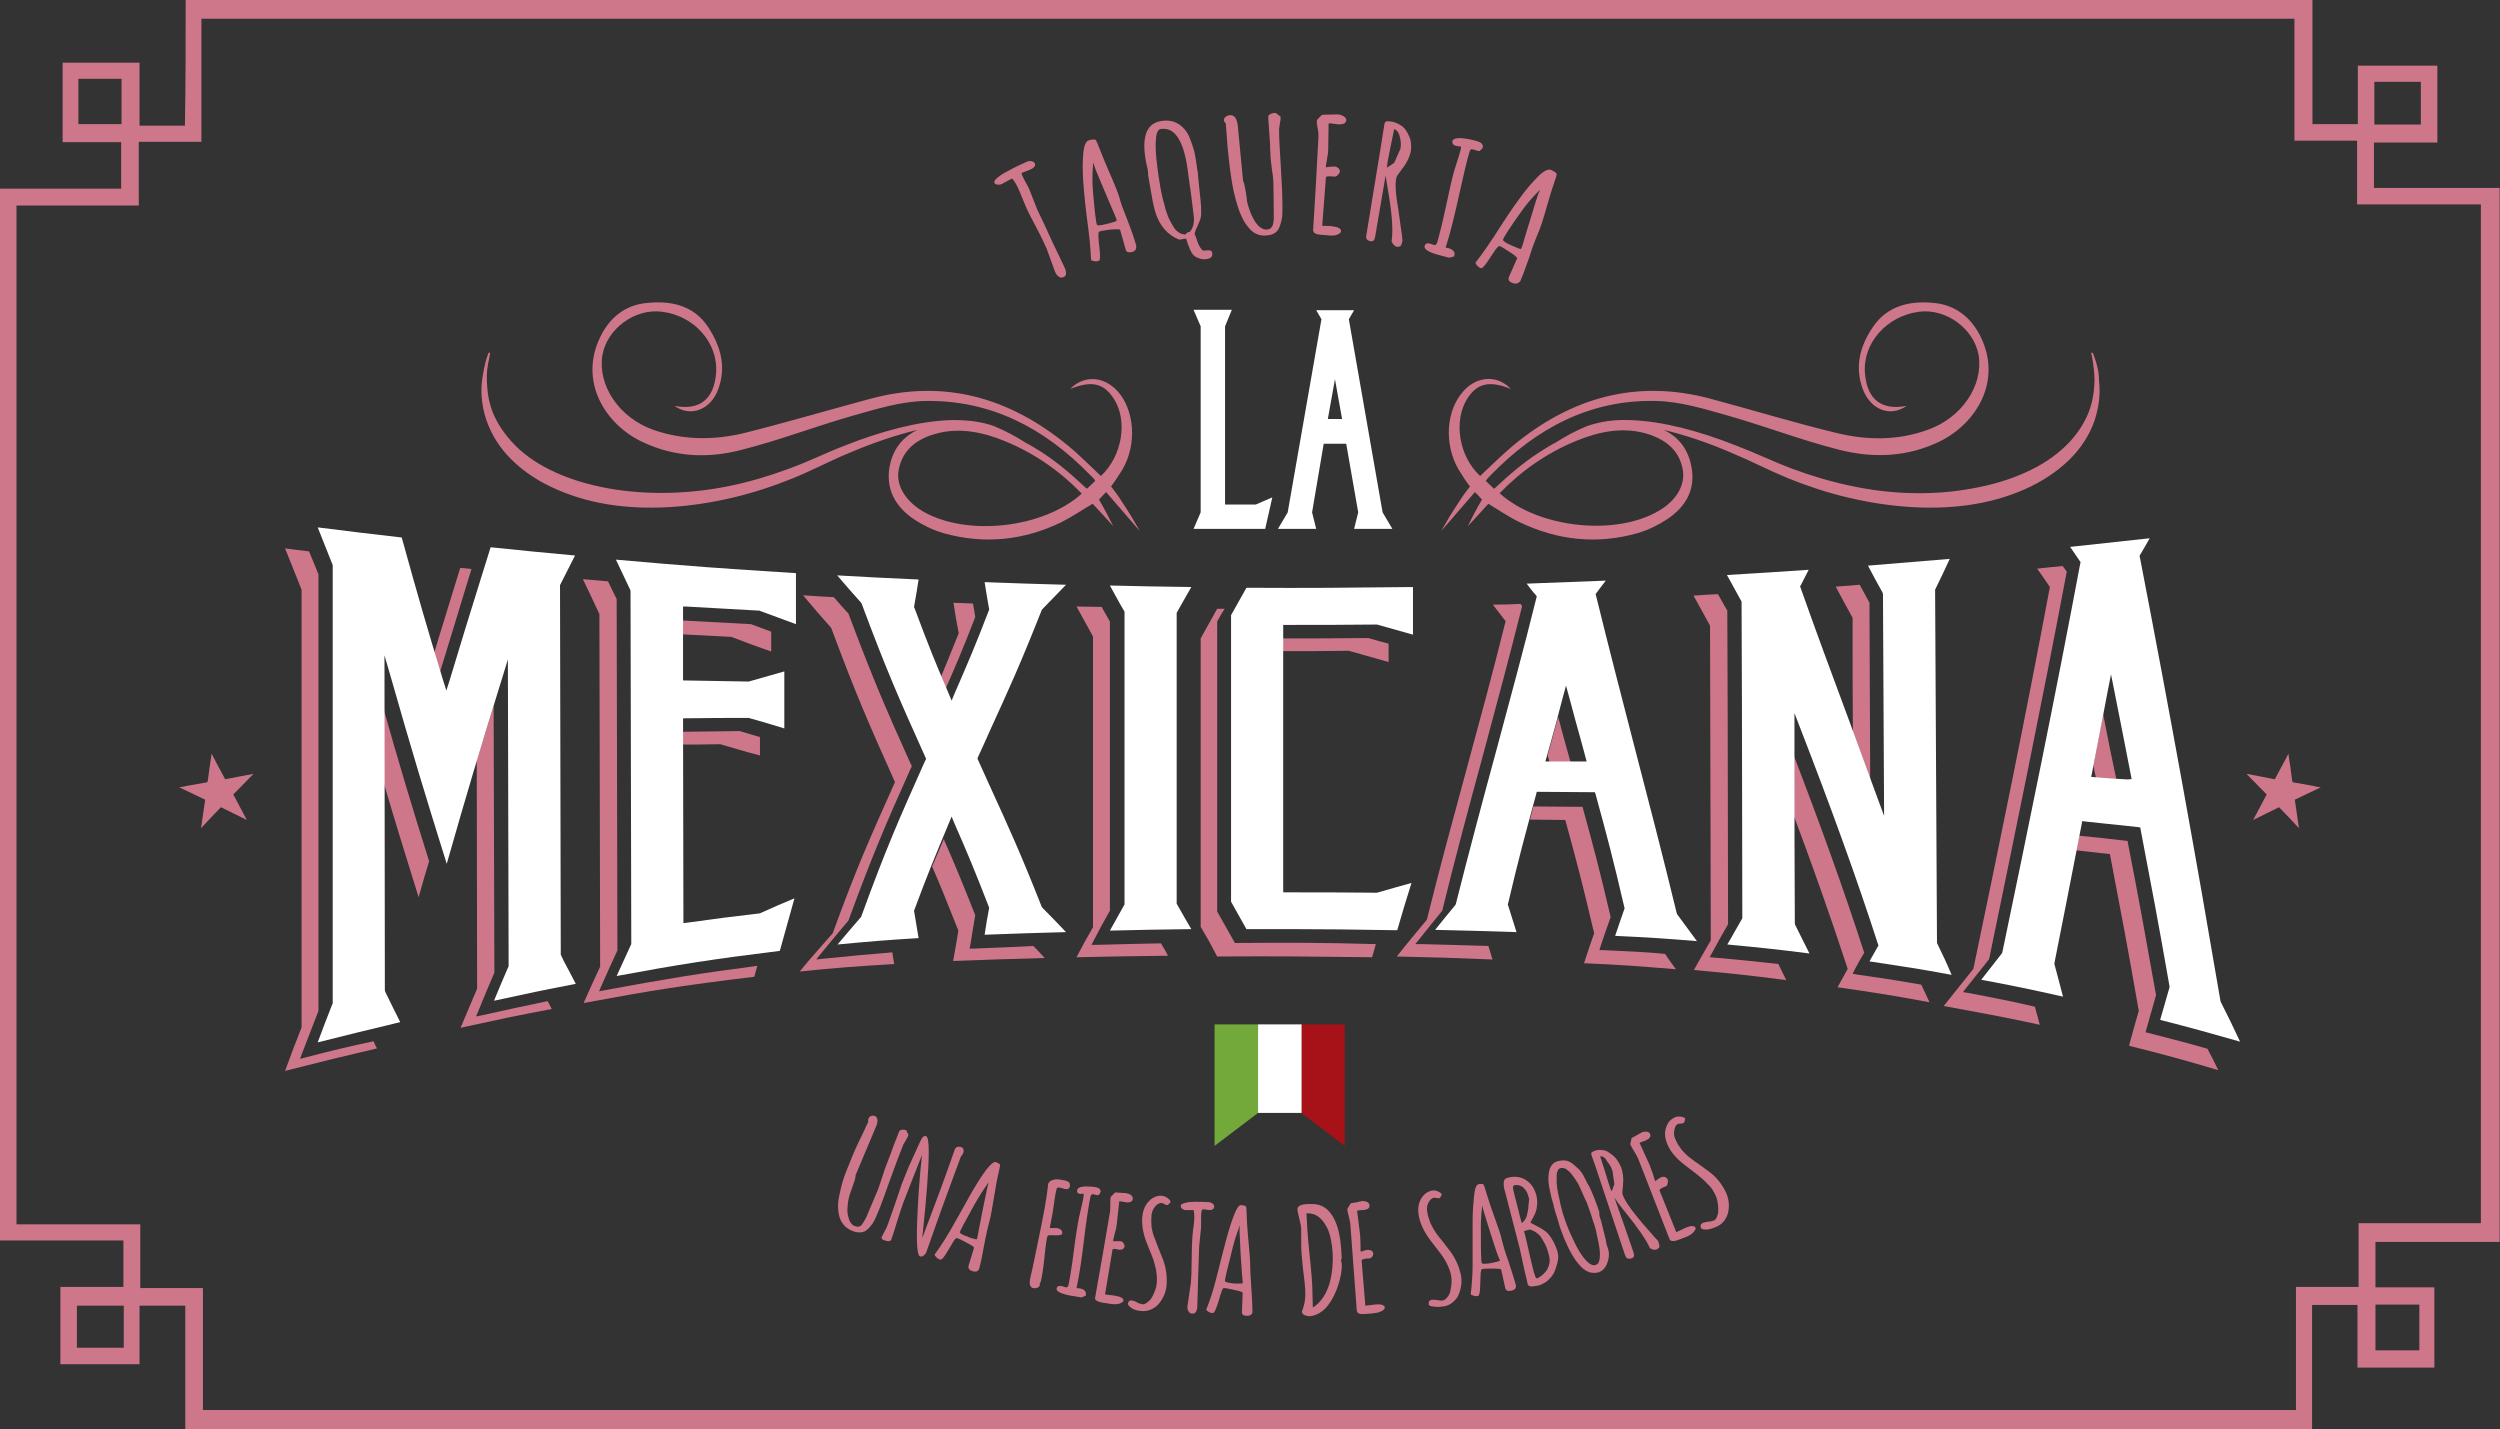<?xml version="1.0" encoding="utf-8"?>
<!-- Generator: Adobe Illustrator 19.1.0, SVG Export Plug-In . SVG Version: 6.00 Build 0)  -->
<svg version="1.1" id="Layer_1" xmlns="http://www.w3.org/2000/svg" xmlns:xlink="http://www.w3.org/1999/xlink" x="0px" y="0px"
	 viewBox="0 0 666.5 381" style="enable-background:new 0 0 666.5 381;" xml:space="preserve">
<rect x="0" y="0" width="666.5" height="381" fill="#333333" stroke="none"/>
<style type="text/css">
	.st0{fill:#E8778C;}
	.st1{fill:#821010;}
	.st2{fill:#FFFFFF;}
	.st3{fill:#00135C;}
	.st4{fill:#009CDE;}
	.st5{fill:#52AA2B;}
	.st6{fill:#C40811;}
	.st7{fill-rule:evenodd;clip-rule:evenodd;fill:#009CDE;}
	.st8{fill:#00652E;}
	.st9{fill:#98BF11;}
	.st10{fill-rule:evenodd;clip-rule:evenodd;fill:#44AC6C;}
	.st11{fill-rule:evenodd;clip-rule:evenodd;fill:#E8778C;}
	.st12{fill:#E76112;}
	.st13{fill:#F6B63E;}
	.st14{fill-rule:evenodd;clip-rule:evenodd;fill:#F6B63E;}
	.st15{fill:#3F280D;}
	.st16{fill:#C89F6A;}
	.st17{fill-rule:evenodd;clip-rule:evenodd;fill:#C89F6A;}
	.st18{fill:#F19800;}
	.st19{fill:#FEF7BA;}
	.st20{fill-rule:evenodd;clip-rule:evenodd;fill:#FEF7BA;}
	.st21{fill:#001781;}
	.st22{fill-rule:evenodd;clip-rule:evenodd;fill:#EBA1C7;}
	.st23{fill-rule:evenodd;clip-rule:evenodd;fill:#00652E;}
	.st24{fill:#1FA29B;}
	.st25{fill:#006459;}
	.st26{fill-rule:evenodd;clip-rule:evenodd;fill:#006459;}
	.st27{fill-rule:evenodd;clip-rule:evenodd;fill:#1FA29B;}
	.st28{fill:#7C0A4C;}
	.st29{fill-rule:evenodd;clip-rule:evenodd;fill:#7C0A4C;}
	.st30{fill:#EBA1C7;}
	.st31{fill-rule:evenodd;clip-rule:evenodd;fill:#98BF11;}
	.st32{fill-rule:evenodd;clip-rule:evenodd;fill:#E76112;}
	.st33{fill-rule:evenodd;clip-rule:evenodd;fill:#3F280D;}
	.st34{fill-rule:evenodd;clip-rule:evenodd;fill:#00135C;}
	.st35{fill-rule:evenodd;clip-rule:evenodd;fill:#821010;}
	.st36{fill-rule:evenodd;clip-rule:evenodd;fill:#F19800;}
	.st37{fill-rule:evenodd;clip-rule:evenodd;}
	.st38{fill-rule:evenodd;clip-rule:evenodd;fill:#FFFFFF;}
	.st39{fill:none;stroke:#5D5D5D;stroke-width:2;stroke-miterlimit:10;}
</style>
<g>
	<g id="_x31_V7nqP.tif_2_">
		<g>
			<path style="fill:#CF778A;" d="M49.5,0c189,0,378,0,567,0c0,11,0,22.1,0,33.1c4.3,0,7.9,0,12.1,0c0-5.5,0-10.5,0-15.6
				c7.4,0,14.2,0,21.2,0c0,6.8,0,13.4,0,20.5c-5.7,0-11.1,0-16.9,0c0,4.3,0,8,0,12.1c11.4,0,22.4,0,33.5,0c0,93.7,0,187.3,0,281
				c-11,0-22.1,0-33.1,0c0,4.3,0,7.9,0,12.1c5.4,0,10.4,0,15.7,0c0,7.5,0,14.4,0,21.4c-6.9,0-13.4,0-20.5,0c0-5.7,0-11.1,0-16.7
				c-4.3,0-8,0-12.1,0c0,11.3,0,22.3,0,33.2c-189,0-378,0-567,0c0-10.9,0-21.9,0-33c-4.1,0-7.8,0-12.2,0c0,5.5,0,10.5,0,15.6
				c-7.5,0-14.2,0-21.1,0c0-6.9,0-13.5,0-20.6c5.8,0,11.2,0,16.8,0c0-4.3,0-8,0-12.4c-11.3,0-22.2,0-33,0c0-93.7,0-186.7,0-280.4
				c11,0,21.7,0,32.4,0c0-4.4,0-8.1,0-12.4c-5.5,0-10.6,0-15.6,0c0-7.4,0-14.2,0-21.2c6.9,0,13.4,0,20.5,0c0,5.7,0,11.1,0,16.8
				c4.3,0,8,0,12.1,0C49.5,21.9,49.5,11,49.5,0z M54.1,375.9c186.2,0,371.8,0,558,0c0-11,0-21.7,0-32.8c5.7,0,11,0,16.7,0
				c0-5.8,0-11,0-17c11.2,0,21.9,0,32.6,0c0-90.8,0-180.8,0-271.6c-11,0-21.8,0-33,0c0-5.9,0-11.2,0-17c-5.7,0-10.9,0-16.7,0
				c0-11.1,0-21.7,0-32.5c-186.2,0-371.8,0-558,0c0,11,0,21.7,0,32.8c-5.7,0-11,0-16.7,0c0,5.8,0,11,0,17c-11.2,0-21.9,0-32.6,0
				c0,90.8,0,180.8,0,271.6c11,0,21.8,0,33,0c0,5.9,0,11.2,0,17c5.7,0,10.9,0,16.7,0C54.1,354.6,54.1,365.2,54.1,375.9z M20.9,33.1
				c4.2,0,7.9,0,11.5,0c0-4.4,0-8.3,0-12.1c-4,0-7.6,0-11.5,0C20.9,25.2,20.9,28.9,20.9,33.1z M633.3,360c4.2,0,7.7,0,11.7,0
				c0-4.2,0-8.1,0-12.2c-4.1,0-7.8,0-11.7,0C633.3,352,633.3,355.8,633.3,360z M33,359.3c0-4,0-7.6,0-11.2c-4.4,0-8.4,0-12.5,0
				c0,3.9,0,7.4,0,11.2C24.6,359.3,28.5,359.3,33,359.3z M645.4,21.8c-4.3,0-8.3,0-12.4,0c0,4,0,7.6,0,11.4c4.3,0,8.2,0,12.4,0
				C645.4,29.2,645.4,25.7,645.4,21.8z"/>
		</g>
	</g>
</g>
<g>
	<g>
		<path class="st2" d="M326.6,87v47.5h8.2l4.4-1.9l-1.9,8.4h-19.1l1.9-4.4V87l-1.9-4.4h10.2L326.6,87z"/>
		<path class="st2" d="M340.7,141l2.6-4.4l9-51.5l-1.4-2.4H361l-1.4,2.4l9,51.5l2.6,4.4H361l1.1-4.4l-3.2-18.3h-6l-3.1,18.3l1.1,4.4
			H340.7z M357.8,111.7l-1.9-10.6l-1.9,10.6H357.8z"/>
	</g>
	<g>
		<g>
			<path style="fill:#CF778A;" d="M274.5,50.7c0.8,2,1.2,3,2,5.1c1.7,3.5,2.5,5.3,4.1,8.8c1.3,2.7,2,4.1,3.3,6.9
				c0.5,1.3,0.4,2.1-0.4,2.4c-0.5,0.2-0.9,0.1-1.3-0.2c-0.4-0.3-0.7-0.7-0.9-1.2c-0.9-2.5-1.4-3.8-2.3-6.3c-0.6-1.3-1.5-3.3-2.9-5.9
				c-1.4-2.6-2.4-4.6-2.9-5.9c-0.6-1.4-0.8-2-1.4-3.4c-0.8-1.9-1.5-3-2-3.4c-1.1,0.6-1.6,0.8-2.6,1.4c-0.4,0.2-0.8,0.3-1.3,0.2
				c-0.4,0-0.7-0.2-0.8-0.5c-0.1-0.3,0.1-0.7,0.8-1.3c0.7-0.6,1.6-1.2,2.8-1.8c2-1.1,3.7-1.9,5.1-2.5c0.4-0.2,0.8-0.2,1.3-0.1
				c0.4,0.1,0.7,0.3,0.8,0.6c0.1,0.3,0.1,0.6-0.2,0.9c-0.2,0.3-0.6,0.5-1,0.7c-0.7,0.3-1.1,0.4-1.8,0.7c-0.2,0.1-0.5,0.2-0.5,0.2
				C272.1,46.5,273.8,49,274.5,50.7z"/>
			<path style="fill:#CF778A;" d="M301.7,67.2c-0.9,0.2-1.4,0-1.6-0.7c-0.6-2.1-0.9-3.2-1.5-5.3c-0.5-0.1-1.3-0.1-2.5,0
				c-1.2,0.2-2.8,0.3-3.1,0.6c-0.2,0.2-0.2,1.3-0.1,2.3c0.1,1,0.2,1.9,0.3,2.9c0.1,1,0.1,2.2-0.1,2.4c-0.4,0.5-2.1,0.2-2.2-0.1
				c-0.1-0.4-0.1-3.5-0.8-8.7c-0.7-5.1-1.1-9.2-1.3-12.1c-0.2-2.9-0.2-5.5,0-7.6s0.7-3.3,1.5-3.5c0.7-0.2,1.6-0.3,1.8-0.1
				c0.4,0.4,1.4,3.5,3.2,7.6c1.8,4.1,2.9,6.8,3.2,8c0.3,1.3,1.1,3.3,2.2,6.1c1.1,2.8,1.8,5,2.2,6.4C303,66.4,302.7,67,301.7,67.2z
				 M296,54.5c-1-2.3-1.9-4.5-2.8-6.6c-0.9-2.1-1.4-3.4-1.5-3.8c-0.1-0.5-0.2-0.8-0.2-0.8c0,0-0.5,3.2-0.1,7.9s0.8,8.6,1.1,8.8
				c0.4,0.3,2.5-0.3,3.4-0.5c0.9-0.3,1.8-0.5,1.8-0.7C297.8,58.6,297,56.8,296,54.5z"/>
			<path style="fill:#CF778A;" d="M305.7,44c-1.5-7-0.3-11,3.7-11.7c2-0.4,3.7,0,5,0.9c1.3,0.9,2.3,2.2,2.9,3.9
				c0.7,1.8,1.2,3.4,1.4,4.8c0.2,1.3,0.4,2.5,0.5,3.4c0.1,0.5,0.2,0.9,0.2,1.4c0,0.4,0.1,0.9,0.1,1.3c0.1,0.9,0.2,1.5,0.2,1.9
				c0.1,0.8,0.1,1.1,0.2,1.9c0.3,2.4,0.4,4.3,0.3,5.7c-0.1,1.5-1.6,3.7-1.7,4.8c0,0.1,0.1,0.4,0.3,0.8c0.1,0.4,0.3,0.9,0.4,1.2
				c0.1,0.4,0.3,0.8,0.5,1.2c0.5,0.9,0.9,1.4,1.3,1.3c0.1,0,0.1,0,0.2,0c0.9-0.1,1.5-0.1,1.7,0.1c0.2,0.2,0.3,0.4,0.3,0.7
				c0.1,0.9-0.5,1.4-1.8,1.5c-0.5,0.1-1.1,0-1.9-0.3c0,0,0,0,0,0c-0.8-0.2-1.5-0.8-1.9-1.6c-0.4-0.7-0.6-1.4-0.9-2.1
				c-0.2-0.7-0.4-1.2-0.5-1.5c-0.7,0.1-1.1,0.2-1.8,0.3c-3.1-1.2-5.4-3.8-6.5-7.7c-0.2-0.7-0.4-1.6-0.6-2.6
				c-0.5-2.7-0.7-4.1-1.2-6.8C306.1,45.7,306,45.1,305.7,44z M316.8,46.6c-0.1-0.6-0.1-1.1-0.2-1.6c-1.1-7.7-3.5-11.2-7.2-10.6
				c-0.6,0.1-1.1,0.9-1.2,2.5c-0.2,1.5-0.1,3.3,0.1,5.5c0.4,3.6,0.8,6.2,1.1,7.8c0.3,1.5,0.5,2.6,0.7,3.2c0.2,0.6,0.4,1.4,0.6,2.3
				c0.3,0.9,0.6,1.8,0.9,2.5c0.4,0.8,0.8,1.5,1.2,2.2c0.4,0.7,0.9,1.2,1.5,1.6c0.6,0.4,1.2,0.5,1.8,0.5c0,0,0,0,0,0
				c0.2-0.4,0.5-0.6,1.1-0.7c0,0,0,0,0,0c1-1.1,1.3-2.7,1-4.7C317.7,52.8,317.4,50.7,316.8,46.6z"/>
			<path style="fill:#CF778A;" d="M327.3,39.5c-0.2-2.6-0.3-3.9-0.5-6.6c-0.3-0.2-0.4-0.5-0.5-0.8c0-0.3,0.1-0.7,0.4-0.9
				c0.3-0.3,0.7-0.4,1.1-0.5c1.3-0.1,2,0.9,2.2,2.9c0.6,5.8,0.8,8.8,1.4,14.6c0.2,0.4,0.4,1.1,0.6,2.2c0.2,1.1,0.3,2,0.4,2.6
				c0,0.6,0.2,1.4,0.5,2.3c0.3,0.9,0.6,1.8,1.1,2.7c0.4,0.9,1,1.7,1.6,2.3c0.7,0.6,1.3,0.9,1.9,0.9c0.6,0,1-0.1,1.3-0.4
				c0.3-0.3,0.5-0.6,0.6-1.1c0.2-0.7,0.2-1.5,0.2-2.3c0-3.3-0.1-4.9-0.1-8.2c0-0.9-0.1-2.2-0.4-4c-0.2-1.8-0.4-3.1-0.4-4
				c0-0.1,0-0.2,0-0.3c-0.1-1-0.1-1.5-0.1-2.5c-0.2-2.9-0.3-4.3-0.5-7.2c0-0.3,0.2-0.6,0.6-0.8c0.4-0.2,0.9-0.3,1.4-0.3
				c0.5,0.4,0.8,0.6,1.3,1c0,0.3,0,0.4,0,0.7c-0.2,1-0.2,1.5-0.4,2.6c0,2.4,0.2,5.9,0.5,10.6c0.3,4.7,0.4,7.9,0.4,9.6
				c0,1.7,0,2.8-0.1,3.3c-0.1,0.6-0.2,1.2-0.4,1.8c-0.2,0.6-0.4,1.2-0.7,1.6c-0.7,1-1.8,1.4-3.3,1.5c-1.8,0.1-3.3-0.6-4.5-2.1
				c-1.3-1.5-2.2-3.4-2.9-5.6c-0.8-2.6-1.3-4.8-1.6-6.8C327.9,45.3,327.6,42.4,327.3,39.5z"/>
			<path style="fill:#CF778A;" d="M355.7,47.1c-0.5-0.1-0.7-0.1-1.2-0.1c-0.5,0-0.8,0-1,0.2c-0.4,5.2-0.6,7.8-1,13
				c1.6,0,2.4,0.1,2.5,0.1c1.7,0.2,2.6,0.6,2.5,1.4c0,0.1,0,0.1,0,0.1c-0.2,0.4-0.6,0.6-1.1,0.8c-0.5,0.2-1,0.2-1.3,0.2
				c-0.4,0-0.9,0-1.5-0.1c-0.6,0-0.8-0.1-1.4-0.1c-1.1-0.1-1.8-0.3-2-0.8c-0.1-0.2-0.2-0.5-0.1-0.8c0.6-9.8,0.9-14.7,1.4-24.5
				c0-0.5,0-1.2-0.2-2.2c-0.2-1-0.3-1.7-0.2-2.2c0-0.1,0-0.1,0-0.1c0.6-0.7,1.1-1.2,1.4-1.4c1.6,0,2.4-0.1,4.1-0.1
				c0.5,0,1.1,0.2,1.6,0.5c0.5,0.3,0.8,0.7,0.7,1.1c-0.1,0.8-0.9,1.2-2.6,1c-0.6-0.1-0.9-0.1-1.5-0.2c-0.3,0-0.5,0-0.6,0
				c0,2.8-0.1,4.2-0.1,7c0,0.6-0.1,1.4-0.3,2.4c-0.2,1.1-0.4,2.3-0.3,2.3c0,0,0.4,0,0.7-0.1c0.7-0.1,1.2-0.1,1.6-0.1
				c0.4,0,0.7,0.2,1,0.4c0.3,0.3,0.4,0.6,0.4,0.9c0,0.3-0.2,0.6-0.4,0.8C356.4,47,356.1,47.1,355.7,47.1z"/>
			<path style="fill:#CF778A;" d="M364.3,62.5c1.6-9.8,2.4-14.7,4-24.4c0.3-2.1,0.5-3.1,0.8-5.1c0.1-0.3,0.2-0.5,0.4-0.6
				c0.2-0.1,0.7-0.1,1.4,0c0.7,0.1,1.5,0.4,2.2,0.8c0.7,0.4,1.3,0.9,1.7,1.5c0.4,0.6,0.7,1.2,1,1.9c0.5,1.3,0.5,2.6,0.3,3.9
				c-0.3,1.3-1,2.9-2.2,4.4c-0.1,0.2-0.4,0.5-0.8,1.1c-0.4,0.6-0.7,0.9-0.7,1c-0.6,1.5-0.3,4.8,0.3,8.3c0.2,1.2,0.4,2.8,0.7,4.9
				c0.3,2.1,0.5,3.4,0.5,3.9c0,0,0,0.1,0,0.1c-0.2,0.9-0.4,1.4-0.7,1.5c-0.3,0.1-0.5,0.1-0.8,0.1c-0.5-0.1-1-0.6-1.4-1.4
				c0-0.1,0-0.1,0-0.1c0.4-2.5,0.2-6.5-0.7-12c-0.4-2.5-0.7-4.3-0.9-5.5c-1.1,6.6-1.7,9.8-2.8,16.4c-0.1,0.4-0.2,0.7-0.4,0.9
				c-0.2,0.2-0.5,0.3-0.9,0.2c-0.4-0.1-0.7-0.2-0.9-0.5c-0.2-0.3-0.2-0.5-0.2-0.9C364.3,62.7,364.3,62.6,364.3,62.5z M371.7,34.4
				c-0.7,3.4-1.1,5.1-1.7,8.4c-0.1,0.9-0.3,1.9-0.3,1.9c0.1,0,1.3-0.8,2-1.3c0.6-1.4,0.9-2.1,1.5-3.4c0.1-0.2,0.2-0.4,0.2-0.6
				c0.1-0.7,0.1-1.5-0.1-2.5C373,35.5,372.5,34.7,371.7,34.4z"/>
			<path style="fill:#CF778A;" d="M393.9,40.2c-0.4-0.1-0.5-0.2-0.9-0.3c-0.3-0.1-0.6-0.1-0.8-0.1c-0.2,0.1-0.3,0.3-0.4,0.6
				c-0.8,2.6-1.7,6.6-2.9,12c-1.2,5.4-2.2,9.4-3,12c-0.2,0.6-0.3,0.9-0.5,1.6c0.3,0.1,0.6,0.1,0.9,0.2c1.2,0.4,1.7,1.1,1.4,2
				c0,0.1-0.1,0.1-0.1,0.2c-0.5,0.1-0.8,0.2-1.3,0.3c-1.2-0.3-1.8-0.5-3-0.8c-2.5-0.7-3.7-1.5-3.5-2.3c0.2-0.7,0.7-0.9,1.6-0.6
				c0.4,0.1,0.5,0.2,0.9,0.3c0.4,0.1,0.7-0.1,0.9-0.8c0.6-2.1,1.4-5.3,2.3-9.5c0.9-4.3,1.6-7.4,2.2-9.5c0.5-1.6,0.8-2.5,1.3-4.1
				c0.3-0.9,0.6-2.2,0.5-2.3c-0.1-0.1-0.9-0.1-1.3-0.2c-0.8-0.2-1.1-0.7-1-1.3c0.1-0.3,0.4-0.6,1-0.7c0.6-0.1,1.3-0.1,2.1,0
				c1.5,0.2,2.7,0.5,3.4,0.7c0.7,0.2,1.2,0.5,1.4,0.8c0.2,0.3,0.3,0.6,0.2,0.9c-0.1,0.3-0.3,0.5-0.6,0.7
				C394.6,40.3,394.3,40.3,393.9,40.2z"/>
			<path style="fill:#CF778A;" d="M403.1,75.4c-0.9-0.4-1.1-0.9-0.8-1.6c0.9-2,1.3-3,2.2-5c-0.3-0.4-1-1-2-1.6
				c-1-0.6-2.3-1.6-2.8-1.6c-0.3,0-1,0.9-1.5,1.7c-0.5,0.8-1.1,1.6-1.6,2.4c-0.5,0.8-1.3,1.7-1.6,1.8c-0.6,0.1-1.8-1.2-1.6-1.5
				c0.2-0.3,2.2-2.8,5-7.1c2.8-4.4,5-7.7,6.8-10.1c1.7-2.4,3.4-4.3,4.9-5.8c1.5-1.5,2.7-2,3.4-1.7c0.7,0.3,1.5,0.8,1.5,1.1
				c0.1,0.5-1.2,3.5-2.4,7.9c-1.2,4.3-2.1,7-2.7,8.2c-0.5,1.2-1.3,3.2-2.2,6.1c-1,2.9-1.8,5-2.4,6.4
				C404.7,75.6,404.1,75.8,403.1,75.4z M406.9,62c0.7-2.4,1.5-4.7,2.1-6.9c0.7-2.2,1.1-3.5,1.3-3.9c0.2-0.4,0.4-0.7,0.4-0.7
				c0,0-2.5,2.2-5.2,6c-2.7,3.8-4.9,7.1-4.8,7.5c0.1,0.5,2.1,1.4,2.9,1.7c0.8,0.4,1.7,0.7,1.8,0.7C405.7,66.3,406.2,64.4,406.9,62z"
				/>
		</g>
	</g>
	<g>
		<g>
			<path style="fill:#CF778A;" d="M228.9,304.5c1.1-2.2,1.6-3.3,2.6-5.5c-0.1-0.3-0.1-0.6,0.1-0.9c0.1-0.3,0.4-0.5,0.7-0.6
				c0.3-0.1,0.6-0.1,0.9,0c0.9,0.4,1,1.5,0.2,3.2c-2.1,5-3.2,7.6-5.3,12.6c0,0.4-0.1,1.1-0.5,2.1c-0.3,1-0.6,1.8-0.8,2.3
				c-0.2,0.5-0.4,1.2-0.6,2.1c-0.2,0.9-0.2,1.8-0.3,2.7c0,1,0.2,1.8,0.5,2.7c0.3,0.8,0.8,1.4,1.3,1.6c0.5,0.2,1,0.3,1.3,0.2
				c0.4-0.1,0.7-0.3,0.9-0.7c0.4-0.6,0.8-1.2,1.1-1.9c1.2-2.8,1.8-4.2,3-7.1c0.3-0.8,0.7-1.9,1.2-3.5c0.5-1.6,0.9-2.7,1.2-3.5
				c0-0.1,0.1-0.1,0.1-0.2c0.3-0.9,0.5-1.3,0.8-2.1c0.9-2.5,1.4-3.8,2.4-6.3c0.1-0.3,0.4-0.5,0.8-0.5c0.4-0.1,0.7,0,1.1,0.1
				c0.2,0.5,0.3,0.7,0.6,1.2c-0.1,0.2-0.1,0.4-0.2,0.6c-0.5,0.8-0.7,1.3-1.2,2.1c-0.8,2-2,5.1-3.5,9.3c-1.5,4.2-2.5,7-3.1,8.4
				c-0.6,1.4-1,2.4-1.3,2.8c-0.2,0.5-0.6,0.9-1,1.4c-0.4,0.5-0.8,0.8-1.2,1.1c-1,0.5-2.2,0.5-3.6-0.1c-1.7-0.7-2.8-2-3.3-3.7
				c-0.5-1.8-0.5-3.8,0-5.9c0.5-2.5,1.1-4.5,1.8-6.2C226.7,309.5,227.7,307,228.9,304.5z"/>
			<path style="fill:#CF778A;" d="M242.2,311.2c1.2-2.6,1.8-3.9,3-6.6c0-0.1,0.1-0.1,0.1-0.2c0.5-1.2,1-1.7,1.6-1.5
				c0.5,0.2,0.7,1.6,0.7,4.2c0,4.7-0.6,12.3-1.7,22.7c0,0.1,0,0.1,0,0.2c1.9-5.1,2.9-7.7,4.8-12.8c1.6-4.4,2.4-6.6,3.9-10.9
				c0.4-0.6,0.9-0.7,1.6-0.5c0.7,0.2,0.9,0.9,0.5,1.8c0,0.1,0,0.1-0.1,0.2c-0.3,0.3-0.5,0.6-0.6,1c-2,5.4-3,8.2-5,13.6
				c-1.6,4.5-2.4,6.8-4,11.3c-0.1,0.4-0.4,0.7-0.7,1c-0.4,0.3-0.7,0.4-1.1,0.2c-0.6-0.2-0.9-3.2-0.7-8.9c0.2-5.7,0.6-11.7,1.3-18.1
				c-1.9,4.8-2.8,7.2-4.7,12c-0.5,1.2-1,2.9-1.8,5.3c-0.7,2.4-1.3,4.2-1.7,5.3c-0.1,0.2-0.3,0.4-0.7,0.4c-0.4,0-0.8-0.1-1.3-0.3
				c-0.5-0.2-0.7-0.5-0.5-0.9c0.5-1,0.8-1.5,1.3-2.5c0.5-1.3,1.2-3.3,2.2-6.2c1-2.9,1.6-4.7,1.8-5.3
				C241.1,314,241.5,313,242.2,311.2z"/>
			<path style="fill:#CF778A;" d="M259.3,338.9c-0.9-0.3-1.2-0.7-1.1-1.4c0.6-2,0.9-2.9,1.5-4.9c-0.3-0.4-1-0.8-2-1.3
				c-1-0.5-2.3-1.3-2.7-1.2c-0.3,0-0.9,0.9-1.3,1.7c-0.5,0.8-0.9,1.5-1.4,2.3c-0.5,0.8-1.1,1.7-1.5,1.7c-0.6,0.1-1.8-1.1-1.6-1.4
				c0.2-0.3,2-2.6,4.4-6.8c2.4-4.2,4.2-7.5,5.5-9.8c1.4-2.4,2.6-4.3,3.8-5.9c1.2-1.5,2-2.2,2.5-2.1s1.1,0.5,1.2,0.7
				c0.1,0.5-0.8,3.4-1.4,7.5c-0.7,4.1-1.1,6.7-1.5,7.9c-0.3,1.2-0.8,3.1-1.3,5.9c-0.5,2.8-0.9,4.8-1.3,6.2
				C260.9,338.9,260.3,339.2,259.3,338.9z M261.3,326.1c0.4-2.3,0.9-4.5,1.3-6.5c0.4-2.1,0.7-3.3,0.8-3.7c0.1-0.4,0.2-0.7,0.2-0.7
				c0,0-1.8,2.3-3.9,6.1c-2.1,3.8-3.9,7-3.8,7.3c0.1,0.4,2,1.1,2.8,1.4c0.8,0.2,1.6,0.5,1.7,0.4
				C260.6,330.2,260.8,328.4,261.3,326.1z"/>
			<path style="fill:#CF778A;" d="M277.4,341.9c-0.1,0.1-0.1,0.1-0.2,0.2c0,0.2,0,0.4,0,0.6c-0.1,0.2-0.2,0.4-0.6,0.6
				c-0.3,0.1-0.7,0.2-1.2,0.1c-0.8-0.2-1.1-1.1-0.7-2.8c0.6-2.4,1.5-7,2.9-13.8c1.4-6.8,1.8-10.6,1.8-10.9c0-0.9,1.4-1.8,3.3-1.4
				c0.3,0.1,0.7,0.1,1.2,0.2c0.5,0.1,0.8,0.3,1.1,0.5c0.2,0.2,0.3,0.6,0.2,1.2c-0.1,0.5-0.5,0.7-1.3,0.6c-0.4-0.1-0.6-0.2-1-0.3
				c-0.7-0.2-1.1-0.1-1.2,0.2c-0.3,1.2-0.6,2.9-0.9,5.3c-0.3,2.3-1,5-0.9,5.2c0,0,0.4,0,0.7,0c0.7,0,1.3,0,1.6,0.1
				c0.3,0.1,0.6,0.3,0.8,0.5c0.2,0.3,0.2,0.6,0.2,0.9c-0.2,0.8-3.3,0.2-3.8,0.5c-0.4,0.2-0.7,3.5-1,6.3
				C278.1,338.4,277.8,340.5,277.4,341.9z"/>
			<path style="fill:#CF778A;" d="M292.3,318.6c-0.3-0.1-0.4-0.1-0.7-0.2c-0.3-0.1-0.5,0-0.6,0.1c-0.1,0.1-0.3,0.3-0.3,0.6
				c-0.5,2.5-1.1,6.3-1.7,11.4c-0.6,5.1-1.2,8.9-1.7,11.4c-0.1,0.6-0.2,0.9-0.3,1.5c0.3,0,0.6,0.1,0.9,0.1c1.2,0.2,1.7,0.8,1.6,1.7
				c0,0.1,0,0.1,0,0.2c-0.5,0.2-0.7,0.3-1.2,0.5c-1.2-0.2-1.8-0.3-3-0.5c-2.6-0.5-3.8-1.2-3.6-1.9c0.1-0.6,0.6-0.8,1.5-0.6
				c0.4,0.1,0.5,0.2,0.9,0.3c0.4,0.1,0.7-0.2,0.8-0.8c0.4-2,0.9-5,1.4-9c0.5-4,1-7,1.4-9c0.4-1.6,0.5-2.3,0.9-3.9
				c0.2-0.8,0.4-2.1,0.3-2.2c-0.1-0.1-0.7,0-1,0c-0.6-0.1-0.9-0.5-0.7-1.1c0.1-0.3,0.3-0.5,0.8-0.7c0.4-0.1,1-0.2,1.6-0.2
				c1.2,0,2,0.1,2.5,0.2c0.5,0.1,0.9,0.3,1.1,0.5c0.2,0.3,0.3,0.5,0.2,0.8c-0.1,0.3-0.2,0.5-0.4,0.7
				C292.8,318.6,292.6,318.7,292.3,318.6z"/>
			<path style="fill:#CF778A;" d="M298.5,333.2c-0.4-0.1-0.6-0.1-1-0.2c-0.4-0.1-0.7,0-0.9,0.1c-0.8,4.8-1.2,7.2-2,12
				c1.5,0.2,2.4,0.3,2.5,0.3c1.7,0.3,2.5,0.7,2.4,1.4c0,0.1,0,0.1,0,0.1c-0.3,0.3-0.6,0.5-1.2,0.7c-0.5,0.1-1,0.1-1.4,0.1
				c-0.4,0-0.9-0.1-1.5-0.2c-0.6-0.1-0.8-0.1-1.4-0.2c-1.1-0.2-1.8-0.5-2-0.9c-0.1-0.2-0.1-0.4,0-0.7c1.6-9,2.4-13.5,3.9-22.5
				c0.1-0.4,0.1-1.1,0.1-2c0-0.9,0-1.6,0.1-2c0-0.1,0-0.1,0-0.1c0.6-0.6,1-1,1.2-1.2c1.2,0.1,1.8,0.1,3,0.2c0.4,0.1,0.8,0.2,1.2,0.5
				c0.4,0.3,0.5,0.6,0.5,1c-0.1,0.8-0.8,1.1-2,0.9c-0.5-0.1-0.7-0.1-1.2-0.2c-0.2,0-0.3,0-0.4-0.1c-0.3,2.6-0.4,3.9-0.7,6.4
				c-0.1,0.5-0.2,1.3-0.5,2.2c-0.2,1-0.5,2.1-0.5,2.1c0,0,0.4,0,0.6,0c0.6,0,1.1,0,1.4,0c0.3,0,0.6,0.2,0.8,0.5
				c0.2,0.3,0.3,0.5,0.3,0.8c0,0.3-0.2,0.6-0.4,0.8C299.1,333.1,298.9,333.2,298.5,333.2z"/>
			<path style="fill:#CF778A;" d="M300.7,347.6c0.1-0.7,0.5-1,1.1-0.9c0.3,0.1,0.8,0.2,1.3,0.5c0.5,0.3,1,0.4,1.4,0.5
				c0.4,0.1,0.9-0.1,1.4-0.5c0.5-0.4,1-0.9,1.3-1.5c0.7-1.3,1.1-2.5,1.2-3.6c0.1-1.1,0-2.3-0.2-3.6c-0.3-1.3-0.6-2.5-1.1-3.7
				c-0.5-1.2-0.9-2.3-1.4-3.5c-1.1-2.8-1.4-5.3-1.1-7.4c0.3-2,1.2-3.5,2.7-4.5c0.8-0.5,1.7-0.7,2.6-0.6c0.5,0.1,0.9,0.3,1.4,0.6
				c0.4,0.3,0.7,0.7,0.8,1.1c-0.3,0.3-0.5,0.5-0.8,0.8c-0.7-0.1-1.3-0.5-1.5-0.6c-0.3-0.1-1,0.2-1.4,0.5c-0.8,0.7-1.2,1.5-1.4,2.6
				c-0.1,1.1-0.1,2.2,0,3.3c0.2,1.1,0.4,2.1,0.8,2.9c0.3,0.9,0.7,1.8,1.1,2.9c0.4,1,0.8,2,1.2,3c0.8,2.2,1.1,4.5,0.9,6.9
				c-0.2,1.7-0.8,3.2-2,4.7c-0.5,0.7-1.3,1.2-2.1,1.6c-0.9,0.4-1.8,0.5-2.8,0.4c-1.1-0.1-1.9-0.4-2.5-0.8
				C301,348.2,300.7,347.9,300.7,347.6z"/>
			<path style="fill:#CF778A;" d="M320.2,327.3c-0.2,2-0.3,3-0.5,5c-0.1,3.6-0.2,5.4-0.3,9c-0.1,2.8-0.1,4.2-0.2,7.1
				c-0.1,1.3-0.6,1.9-1.4,1.8c-0.5,0-0.8-0.3-1-0.7c-0.2-0.4-0.3-0.9-0.2-1.4c0.4-2.5,0.5-3.7,0.9-6.2c0.1-1.3,0.2-3.4,0.2-6.1
				c0-2.7,0.1-4.8,0.2-6.1c0.1-1.4,0.2-2.1,0.4-3.4c0.2-1.9,0.1-3.1-0.1-3.7c-0.9,0-1.3,0-2.2,0c-0.3,0-0.6-0.2-0.9-0.4
				c-0.2-0.2-0.4-0.5-0.3-0.8c0-0.3,0.4-0.5,1.1-0.7c0.7-0.2,1.5-0.3,2.4-0.3c1.6,0,3,0,4.1,0.1c0.3,0,0.6,0.2,0.9,0.4
				c0.3,0.2,0.4,0.5,0.4,0.8c0,0.3-0.2,0.6-0.4,0.7c-0.3,0.2-0.6,0.2-0.9,0.2c-0.6-0.1-0.9-0.1-1.4-0.2c-0.2,0-0.4,0-0.4,0
				C320,322.8,320.3,325.6,320.2,327.3z"/>
			<path style="fill:#CF778A;" d="M332.4,350.8c-0.9,0-1.4-0.4-1.3-1.1c0.1-2.1,0.1-3.1,0.2-5.1c-0.4-0.3-1.2-0.5-2.2-0.7
				c-1.1-0.2-2.5-0.6-2.9-0.5c-0.3,0.1-0.6,1.1-0.9,2c-0.2,0.9-0.5,1.7-0.8,2.6c-0.3,0.9-0.7,1.9-1,2c-0.6,0.3-2-0.6-1.9-0.9
				c0.1-0.3,1.3-3,2.5-7.7c1.2-4.7,2.1-8.3,2.8-10.9c0.7-2.6,1.4-4.8,2.1-6.6c0.7-1.8,1.3-2.7,1.9-2.6c0.6,0,1.2,0.2,1.3,0.4
				c0.2,0.5,0.1,3.5,0.5,7.6c0.4,4.1,0.6,6.8,0.6,8c0,1.2,0.1,3.2,0.3,6c0.2,2.8,0.3,4.9,0.3,6.3
				C333.9,350.4,333.4,350.8,332.4,350.8z M331,337.9c-0.2-2.3-0.3-4.5-0.4-6.7c-0.1-2.1-0.2-3.4-0.1-3.8c0-0.4,0.1-0.8,0.1-0.8
				c0,0-1.2,2.7-2.2,7c-1,4.2-2,7.7-1.8,8c0.3,0.4,2.2,0.6,3,0.6c0.8,0,1.7,0,1.7-0.1C331.4,342,331.1,340.2,331,337.9z"/>
			<path style="fill:#CF778A;" d="M357.5,336c0.1,0.3,0.1,0.5,0.2,0.8c0.1,1.9-0.3,4.1-1.2,6.6c-1.1,2.9-2.5,5.1-4.2,6.3
				c-1,0.7-2,1.1-3,1.2c-0.6,0-1.1-0.1-1.5-0.3c-0.5-0.2-0.8-0.7-0.7-1c0.2-0.5,0.9-2.2,0.9-4.6c0-1.5-0.2-3.6-0.6-6.5
				c-0.3-2.9-0.5-5-0.5-6.5c0-1.7,0-2.6,0-4.3c0-0.7-0.2-1.6-0.5-2.8c-0.3-1.2-0.5-2-0.5-2.5c0-0.9,1-1.4,3.1-1.4c0.2,0,0.4,0,0.6,0
				c2.8-0.1,4.8,1.3,6.2,4.2c1,2,1.6,4.9,1.8,8.5c0,0.7,0.1,1.1,0.1,1.8C357.6,335.7,357.5,335.8,357.5,336z M349.9,344.8
				c0,1.5,0.1,2.3,0.1,3.8c1.1-0.7,2-1.6,2.8-2.8c0.8-1.2,1.3-2.5,1.7-3.8c0.7-2.6,0.9-5.2,0.8-7.8c-0.2-3-0.7-5.3-1.5-6.9
				c-0.9-1.7-1.9-2.8-3.1-3.4c-0.7-0.3-1.5-0.5-2.4-0.4c0,0,0,0,0,0c0.1,2.4,0.3,5.9,0.8,10.7C349.6,338.9,349.9,342.4,349.9,344.8z
				"/>
			<path style="fill:#CF778A;" d="M365,335.5c-0.4,0-0.6,0-1.1,0.1c-0.4,0-0.7,0.2-0.9,0.4c0.4,4.8,0.6,7.3,1,12.1
				c1.5-0.2,2.3-0.3,2.5-0.3c1.7-0.2,2.6,0.1,2.7,0.8c0,0.1,0,0.1,0,0.1c-0.2,0.4-0.5,0.7-1,0.9c-0.5,0.2-0.9,0.4-1.3,0.4
				c-0.4,0.1-0.9,0.1-1.5,0.2c-0.6,0-0.8,0.1-1.4,0.1c-1.1,0.1-1.8,0-2.1-0.4c-0.1-0.2-0.2-0.4-0.2-0.7c-0.7-9.1-1-13.7-1.7-22.8
				c0-0.4-0.2-1.1-0.4-2c-0.2-0.9-0.4-1.5-0.4-2c0-0.1,0-0.1,0-0.1c0.4-0.7,0.7-1.2,0.9-1.5c1.2-0.2,1.8-0.3,3-0.6
				c0.4,0,0.8,0,1.3,0.2c0.4,0.2,0.7,0.5,0.7,0.9c0.1,0.8-0.5,1.2-1.7,1.3c-0.5,0-0.7,0-1.2,0.1c-0.2,0-0.3,0-0.4,0.1
				c0.3,2.6,0.5,3.9,0.8,6.4c0,0.5,0.1,1.3,0.1,2.3c0,1,0,2.2,0.1,2.2c0,0,0.4-0.1,0.6-0.2c0.6-0.2,1-0.3,1.3-0.3
				c0.3,0,0.6,0.1,0.9,0.2c0.3,0.2,0.4,0.4,0.5,0.7c0,0.3,0,0.6-0.2,0.8C365.6,335.3,365.4,335.5,365,335.5z"/>
			<path style="fill:#CF778A;" d="M380.9,347.7c-0.1-0.7,0.2-1.1,0.9-1.2c0.3,0,0.8,0,1.4,0.1c0.6,0.1,1.1,0.2,1.5,0.1
				c0.4-0.1,0.8-0.4,1.2-0.9c0.4-0.5,0.7-1.1,0.8-1.8c0.3-1.4,0.4-2.7,0.2-3.8c-0.2-1.1-0.6-2.2-1.2-3.4c-0.6-1.2-1.3-2.2-2.1-3.2
				c-0.8-1-1.5-2-2.3-3c-1.8-2.4-2.8-4.7-3.1-6.8c-0.3-2,0.1-3.7,1.3-5.1c0.6-0.7,1.4-1.1,2.3-1.3c0.5-0.1,1,0,1.5,0.2
				c0.5,0.2,0.9,0.5,1.1,0.8c-0.2,0.4-0.3,0.6-0.5,1c-0.7,0.1-1.3-0.1-1.6-0.1c-0.3,0-0.9,0.4-1.2,0.9c-0.6,0.8-0.8,1.8-0.6,2.9
				c0.2,1.1,0.5,2.1,0.9,3.1c0.5,1,1,1.9,1.5,2.6c0.6,0.8,1.2,1.6,1.9,2.4c0.7,0.9,1.3,1.7,1.9,2.5c1.4,1.9,2.3,4,2.8,6.3
				c0.3,1.7,0.1,3.3-0.6,5.1c-0.3,0.8-0.9,1.5-1.6,2.1c-0.7,0.6-1.6,1-2.6,1.1c-1.1,0.2-2,0.1-2.6,0
				C381.3,348.3,380.9,348,380.9,347.7z"/>
			<path style="fill:#CF778A;" d="M402.9,344.1c-0.9,0.2-1.4,0-1.6-0.7c-0.4-2-0.7-3-1.1-5c-0.5-0.2-1.2-0.2-2.3-0.2
				c-1.1,0-2.6,0-2.9,0.2c-0.2,0.2-0.3,1.2-0.3,2.1c0,0.9-0.1,1.8-0.1,2.7c0,0.9-0.2,2-0.4,2.2c-0.5,0.4-2.1-0.1-2.1-0.4
				c0-0.4,0.5-3.3,0.5-8.1c0-4.8,0-8.6,0-11.3c0-2.7,0.2-5,0.4-6.9c0.2-1.9,0.6-2.9,1.2-3c0.6-0.1,1.2-0.1,1.3,0.1
				c0.3,0.4,1,3.3,2.4,7.2c1.4,3.9,2.3,6.4,2.5,7.6c0.3,1.2,0.8,3.1,1.8,5.8c0.9,2.7,1.5,4.7,1.9,6.1
				C404.3,343.4,403.9,343.9,402.9,344.1z M398.4,332c-0.7-2.2-1.4-4.3-2-6.3c-0.6-2-1-3.2-1.1-3.7c-0.1-0.4-0.1-0.7-0.1-0.7
				c0,0-0.5,2.9-0.4,7.3c0,4.4,0,8,0.3,8.2c0.3,0.3,2.3,0,3.1-0.2s1.6-0.4,1.7-0.5C399.8,335.9,399.1,334.2,398.4,332z"/>
			<path style="fill:#CF778A;" d="M405.2,333c-1.6-6.2-2.4-9.3-4-15.5c0-0.1,0-0.1-0.1-0.2c-0.3-1.4-0.3-2.3,0-2.8
				c0.2-0.2,0.4-0.4,0.8-0.5c1.9-0.5,3.5-0.3,4.9,0.6c1.4,0.9,2.3,2.2,2.8,4.1c0.3,1.1,0.3,2.4,0,3.8c-0.3,1.4-1.6,3.3-1.6,3.4
				c0.1,0.3,3.5,1.6,4.7,3c1.2,1.4,2,3,2.5,4.7c0.3,0.9,0.3,1.9,0,3.1c-0.3,1.1-0.6,2-1,2.8c-0.4,0.7-1,1.4-1.7,2
				c-0.8,0.6-1.7,1.1-2.7,1.3c-0.1,0-0.1,0-0.2,0c-1.4,0.3-2.1,0.2-2.3-0.4C406.4,338.7,406,336.8,405.2,333z M403.7,316
				c-0.4,0.1-0.4,0.6-0.2,1.5c0.2,0.9,0.6,2.3,1.1,4.3c0.5,1.9,1,4.2,1.1,4.2c0.2,0.1,1.2-1,1.4-2.1c0.2-0.9,0.4-1.7,0.4-2.6
				c0.1-0.8,0.1-1.3,0.2-1.5c-0.1-0.5-0.2-0.8-0.4-1.4c-0.2-0.7-0.7-1.4-1.4-2C405.2,316,404.5,315.8,403.7,316z M412.6,338.2
				c0.6-1.2,0.7-2.4,0.3-3.7c-0.3-1.3-0.7-2.3-1.2-3.2c-0.5-0.9-0.9-1.6-1.3-2c-0.4-0.4-0.8-0.7-1.3-1c-0.6-0.3-1-0.5-1.3-0.5
				c-0.6,0.2-0.9,0.2-1.5,0.4c1,3.5,2.6,12.2,3.3,12.6C410,341,412.1,339.4,412.6,338.2z"/>
			<path style="fill:#CF778A;" d="M426.8,325.3c0.5,1.9,0.7,2.9,1.2,4.8c0,0.1,0,0.1,0.1,0.2c0,0.7,0.2,1.5,0.5,2.3
				c0.3,0.8,0.4,1.6,0.3,2.5c-0.1,0.9-0.4,1.7-0.8,2.5c-0.5,0.8-1.1,1.3-1.9,1.6c-0.8,0.2-1.6,0.2-2.4,0c-0.8-0.3-1.5-0.7-2.1-1.3
				c-0.6-0.6-1.3-1.4-1.9-2.3c-0.6-0.9-1.1-1.8-1.6-2.8c-0.4-0.9-0.9-1.9-1.3-2.9c-0.6-1.6-1.1-2.8-1.3-3.7
				c-0.3-0.9-0.5-1.7-0.7-2.3c-0.2-0.6-0.4-1.2-0.5-1.7c-0.1-0.3-0.2-0.5-0.2-0.9c-0.1-0.3-0.2-0.6-0.3-1c-0.2-0.7-0.4-1.4-0.5-2
				c-0.1-0.6-0.3-1.2-0.4-1.9c-0.1-0.7-0.2-1.3-0.2-1.9c0-0.5,0-1.1,0.1-1.7c0.1-0.6,0.2-1.1,0.4-1.5c0.4-0.9,1.1-1.5,1.9-1.7
				c0.8-0.2,1.6-0.3,2.2-0.2c0.7,0.1,1.3,0.4,1.9,0.9c0.6,0.5,1.2,1,1.7,1.5c0.5,0.5,1,1.2,1.5,2.3c0.5,1,0.9,1.8,1.3,2.4
				c0.3,0.6,0.7,1.6,1.2,2.8c0.6,1.6,1.1,2.9,1.4,3.9C426.3,324,426.5,324.5,426.8,325.3z M418.8,312.8c-0.5-0.6-1-0.9-1.4-1.2
				c-0.5-0.2-0.9-0.3-1.3-0.2c-0.4,0.1-0.7,0.3-0.8,0.7c-0.2,0.3-0.3,0.8-0.3,1.3c0,0.5,0,1.1,0,1.7c0,0.6,0.1,1.2,0.2,2
				c0.1,0.7,0.3,1.4,0.4,2c0.1,0.6,0.3,1.2,0.4,1.9c0.3,1.1,0.5,2.1,0.7,2.7c0,0.1,0,0.1,0.1,0.2c0.5,1.7,1.2,3.5,2,5.3
				c0.9,1.9,1.6,3.4,2.3,4.5c0.7,1.1,1.4,2.1,2.2,2.8c0.8,0.7,1.5,1,2.2,0.7c0.6-0.2,0.9-0.8,1-1.9c0.1-1.1,0-2.3-0.3-3.8
				c-0.5-2.6-0.9-4.4-1.3-5.4c-0.3-1-0.6-1.7-0.7-2.2c-0.2-0.5-0.4-1.1-0.7-2c-0.3-0.9-0.6-1.7-1-2.4c-0.3-0.7-0.7-1.6-1.1-2.5
				c-0.4-0.9-0.8-1.7-1.3-2.4C419.7,314,419.3,313.4,418.8,312.8z"/>
			<path style="fill:#CF778A;" d="M433.2,334.5c-2.9-8.7-4.4-13.1-7.3-21.9c-0.6-1.8-0.9-2.7-1.6-4.6c-0.1-0.3-0.1-0.5,0-0.7
				c0.1-0.2,0.4-0.3,0.9-0.5c0.5-0.2,1.1-0.3,1.8-0.2c0.6,0,1.2,0.2,1.7,0.5c0.5,0.3,1,0.7,1.5,1.1c0.9,0.8,1.5,1.9,2,3
				c0.4,1.2,0.7,2.7,0.5,4.5c0,0.2,0,0.6-0.1,1.2c0,0.6-0.1,1-0.1,1.1c0.2,1.5,2,4,4.1,6.6c0.7,0.9,1.7,2,3,3.5
				c1.3,1.5,2.1,2.4,2.5,2.8c0,0,0,0.1,0,0.1c0.3,0.8,0.4,1.4,0.2,1.6c-0.2,0.2-0.4,0.4-0.6,0.5c-0.5,0.2-1.2,0.1-1.9-0.4
				c0-0.1,0-0.1,0-0.1c-1-2.2-3.1-5.2-6.3-9.2c-1.5-1.8-2.5-3.2-3.1-4.1c2.1,5.8,3.1,8.8,5.1,14.6c0.1,0.4,0.2,0.7,0.1,1
				c-0.1,0.3-0.3,0.5-0.7,0.6c-0.4,0.1-0.7,0.1-1,0c-0.3-0.1-0.4-0.3-0.5-0.6C433.3,334.7,433.2,334.6,433.2,334.5z M426.6,308.3
				c1,3.1,1.5,4.6,2.4,7.6c0.3,0.8,0.6,1.7,0.6,1.7c0.1,0,0.6-1.2,0.8-1.9c-0.2-1.4-0.3-2.1-0.5-3.4c0-0.2-0.1-0.4-0.2-0.6
				c-0.2-0.6-0.6-1.3-1.2-2C428,308.6,427.3,308.2,426.6,308.3z"/>
			<path style="fill:#CF778A;" d="M444.1,316.3c-0.4,0.1-0.6,0.2-1,0.4c-0.4,0.2-0.6,0.4-0.7,0.6c1.8,4.5,2.7,6.7,4.5,11.2
				c1.4-0.7,2.2-1,2.3-1.1c1.6-0.7,2.5-0.7,2.8-0.1c0,0,0,0.1,0.1,0.1c-0.1,0.4-0.3,0.8-0.7,1.2c-0.4,0.4-0.8,0.6-1.1,0.8
				c-0.4,0.2-0.8,0.4-1.4,0.6c-0.5,0.2-0.8,0.3-1.3,0.5c-1.1,0.4-1.8,0.5-2.2,0.2c-0.2-0.1-0.3-0.3-0.4-0.6
				c-3.3-8.5-5-12.8-8.3-21.3c-0.2-0.4-0.5-1-1-1.8c-0.5-0.8-0.8-1.3-1-1.8c0-0.1,0-0.1-0.1-0.1c0.2-0.8,0.3-1.4,0.4-1.7
				c1.1-0.6,1.6-0.9,2.7-1.5c0.4-0.2,0.8-0.2,1.3-0.2c0.5,0.1,0.8,0.3,0.9,0.6c0.3,0.7-0.1,1.3-1.3,1.8c-0.4,0.2-0.7,0.2-1.1,0.4
				c-0.2,0.1-0.3,0.1-0.4,0.2c1.1,2.4,1.6,3.5,2.7,5.9c0.2,0.5,0.4,1.2,0.8,2.2c0.3,1,0.6,2,0.7,2.1c0,0,0.3-0.2,0.5-0.4
				c0.5-0.4,0.9-0.6,1.2-0.7c0.3-0.1,0.6-0.1,0.9,0s0.5,0.3,0.7,0.6c0.1,0.3,0.1,0.6,0,0.9C444.6,315.9,444.4,316.1,444.1,316.3z"/>
			<path style="fill:#CF778A;" d="M453.5,327.4c-0.3-0.6-0.1-1.1,0.5-1.4c0.3-0.1,0.8-0.2,1.4-0.3c0.6,0,1.1-0.2,1.5-0.3
				c0.4-0.2,0.7-0.5,0.9-1.2c0.3-0.6,0.3-1.3,0.3-2c-0.1-1.5-0.3-2.7-0.8-3.7c-0.5-1-1.1-2-2.1-2.9c-0.9-1-1.9-1.8-2.9-2.6
				c-1-0.8-2-1.5-3-2.3c-2.4-1.8-4-3.7-4.8-5.7c-0.8-1.9-0.8-3.6,0-5.2c0.4-0.9,1.1-1.5,2-1.9c0.4-0.2,0.9-0.3,1.5-0.2
				c0.5,0,1,0.2,1.3,0.5c-0.1,0.4-0.2,0.6-0.3,1.1c-0.6,0.3-1.3,0.3-1.6,0.3c-0.3,0.1-0.8,0.6-0.9,1.2c-0.3,1-0.3,2,0.2,3
				c0.4,1,1,1.9,1.7,2.8c0.7,0.8,1.4,1.5,2.2,2.1c0.8,0.6,1.6,1.2,2.5,1.8c0.9,0.7,1.8,1.3,2.6,1.9c1.9,1.4,3.3,3.2,4.4,5.4
				c0.7,1.5,1,3.2,0.7,5c-0.1,0.9-0.5,1.7-1,2.5c-0.6,0.8-1.3,1.4-2.3,1.8c-1,0.4-1.9,0.7-2.6,0.7
				C454.1,327.8,453.7,327.7,453.5,327.4z"/>
		</g>
	</g>
	<g>
		<polygon style="fill:#73A93B;" points="335.4,296.7 323.8,305.5 323.8,273.1 335.4,273.1 		"/>
		<polygon style="fill:#A71118;" points="358.5,305.5 346.9,296.7 346.9,273.1 358.5,273.1 		"/>
		<rect x="335.4" y="273.1" class="st2" width="11.6" height="23.6"/>
	</g>
	<g>
		<g>
			<path style="fill-rule:evenodd;clip-rule:evenodd;fill:#CF778A;" d="M67.6,206.3c-1.8,1.8-3.6,3.7-5.4,5.5
				c1.2,2.3,2.4,4.5,3.6,6.8c-2.3-1.1-4.6-2.3-6.9-3.4c-1.8,1.9-3.6,3.7-5.3,5.6c0.4-2.5,0.7-5.1,1.1-7.6c-2.3-1.1-4.6-2.2-6.9-3.3
				c0.7-0.1,1.4-0.2,2.1-0.4c1.7-0.3,3.4-0.6,5.1-0.9c0.2,0,0.3-0.1,0.4-0.4c0.3-2.4,0.6-4.7,1-7.1c0,0,0-0.1,0-0.2
				c0.5,0.9,0.9,1.7,1.3,2.5c0.7,1.4,1.5,2.7,2.2,4.1c0.1,0.2,0.1,0.3,0.4,0.2C62.7,207.2,65.1,206.8,67.6,206.3z"/>
		</g>
		<g>
			<path style="fill-rule:evenodd;clip-rule:evenodd;fill:#CF778A;" d="M598.9,206.3c1.8,1.8,3.6,3.7,5.4,5.5
				c-1.2,2.3-2.4,4.5-3.6,6.8c2.3-1.1,4.6-2.3,6.9-3.4c1.8,1.9,3.6,3.7,5.3,5.6c-0.4-2.5-0.7-5.1-1.1-7.6c2.3-1.1,4.6-2.2,6.9-3.3
				c-0.7-0.1-1.4-0.2-2.1-0.4c-1.7-0.3-3.4-0.6-5.1-0.9c-0.3,0-0.3-0.1-0.4-0.4c-0.3-2.4-0.6-4.7-1-7.1c0,0,0-0.1,0-0.2
				c-0.4,0.9-0.9,1.7-1.3,2.5c-0.7,1.4-1.5,2.7-2.2,4.1c-0.1,0.2-0.1,0.3-0.4,0.2C603.8,207.2,601.4,206.8,598.9,206.3z"/>
		</g>
	</g>
	<g>
		<g>
			<path style="fill:#CF778A;" d="M558.6,95.9c-0.4-1.3-0.7-1.9-0.7-1.9l-0.4,0.1c0,0,0.2,0.7,0.4,2c0.2,1.3,0.5,3.2,0.5,5.6
				c-0.1,2.4-0.4,5.3-1.6,8.3c-1.2,3-3.2,6.1-6.1,8.9c-2.9,2.8-6.5,5.2-10.8,7.1c-4.2,1.9-8.9,3.3-14,4.2c-10,1.9-21.3,1.7-32.1-0.6
				c-5.4-1.1-10.8-2.7-15.9-4.6c-5.1-1.9-10-4.3-15-6.2c-9.9-3.9-19.6-6.5-28.2-6.8c-4.3-0.2-8.2,0.4-11.6,1.6
				c-3.2,1.3-5.8,2.8-7.9,4.1c-0.3,0.2-0.5,0.3-0.8,0.5c0,0,0,0-0.1,0c-5.1,2.9-9.2,5.9-14.3,10.6c-0.5,0.4-1.1,1.1-1.7,1.5
				l-2.2-2.1c0.3-0.5,1.1-1.3,1.5-1.7c12-12.3,26.3-20,43.8-19.6c6.6,0.1,13.2,2.2,19.6,4c9.8,2.8,19.4,6.5,29.3,9
				c9,2.3,18.2,2,26.8-2.2c9.7-4.7,16.7-16,11-27.8c-2.5-5.2-6.7-8.5-12.2-9.1c-6.4-0.7-12.6,0.5-16.6,6.4c-3.4,5-4.9,10.5-2.7,16.5
				c2.1,5.6,7.4,7.6,11.7,4.5c-6.7,1.3-10.5-1.7-11.1-8.6c-0.7-8.1,5.8-15.4,14.5-16.5c7.2-0.9,14.6,4.6,15.8,11.6
				c1.3,8.1-4.5,16.7-13.6,19.9c-8,2.9-16.3,2.8-24.4,0.8c-11.2-2.7-22.3-6.1-33.5-9.1c-19.7-5.3-37.1-0.3-52.5,12.4
				c-3,2.5-6,5.5-8.9,8.2c-5.7-5.3-7.1-14.6-3.5-20.5c2.7-4.3,6-5,11.7-2.7c-3.9-4.1-9.8-3.4-13.4,1.5c-4.1,5.4-4.4,14.6,0.3,21.3
				c1,1.7,2.2,3.2,2.2,3.2s-1.7,2.1-3,4.2c-2.1,3.2-3,4.7-4.7,7.7l9-10.4c0.8,0.7,1.9,2,1.9,2s-1.5,2.4-3.8,7.1
				c1.8-1.9,3.5-3.8,5.5-6c2.8,1.7,5.4,3.5,8.3,4.9c10.2,4.9,20.8,6,31.6,2.9c2.7-0.8,5.4-2.1,7.8-3.7c4.8-3.2,7.5-7.7,6.5-13.6
				c-0.8-4.9-3.4-8.3-7.5-10.2c5.9,1.4,12.1,3.5,18.3,6.2c4.8,2,9.6,4.5,14.9,6.7c5.2,2.1,10.6,3.9,16.2,5.2
				c11.1,2.6,22.8,3.5,33.5,1.7c5.4-0.9,10.5-2.5,15-4.7c4.5-2.2,8.5-5.1,11.5-8.4c3-3.3,5-7.1,5.9-10.5c1-3.5,1.1-6.7,0.8-9.2
				C559.6,99,559,97.1,558.6,95.9z M448.6,125.1c0.8,4.2-1.7,8.4-6.4,11.1c-11.5,6.8-32.1,4.6-42.4-4.7c5.9-6.1,12.7-10.8,20.5-14
				c5.9-2.4,12-3.7,18.3-2C443.5,116.9,447.6,119.6,448.6,125.1z"/>
		</g>
		<g>
			<path style="fill:#CF778A;" d="M128.5,101.6c-0.3,2.5-0.2,5.7,0.8,9.2c1,3.5,2.9,7.2,5.9,10.5c3,3.3,6.9,6.2,11.5,8.4
				c4.6,2.2,9.6,3.8,15,4.7c10.8,1.8,22.4,0.9,33.5-1.7c5.6-1.3,11-3.1,16.2-5.2c5.2-2.1,10-4.7,14.9-6.7c6.3-2.7,12.5-4.8,18.3-6.2
				c-4.1,2-6.7,5.3-7.5,10.2c-0.9,5.9,1.8,10.4,6.5,13.6c2.4,1.6,5.1,2.9,7.8,3.7c10.9,3.1,21.5,2,31.6-2.9c2.8-1.4,5.4-3.2,8.3-4.9
				c2,2.1,3.8,4.1,5.5,6c-2.3-4.6-3.8-7.1-3.8-7.1s1.1-1.3,1.9-2l9,10.4c-1.7-3-2.6-4.5-4.7-7.7c-1.3-2.1-3-4.2-3-4.2
				s1.2-1.6,2.2-3.2c4.7-6.7,4.3-15.9,0.3-21.3c-3.7-4.9-9.5-5.5-13.4-1.5c5.7-2.3,9-1.6,11.7,2.7c3.7,5.8,2.2,15.2-3.5,20.5
				c-2.9-2.7-5.8-5.7-8.9-8.2c-15.5-12.7-32.8-17.7-52.5-12.4c-11.2,3-22.3,6.3-33.5,9.1c-8.1,2-16.4,2-24.4-0.8
				c-9.1-3.2-14.9-11.8-13.6-19.9c1.2-7,8.6-12.5,15.8-11.6c8.7,1,15.2,8.4,14.5,16.5c-0.6,6.9-4.4,9.9-11.1,8.6
				c4.3,3.1,9.7,1.1,11.7-4.5c2.2-6,0.6-11.4-2.7-16.5c-4-6-10.2-7.1-16.6-6.4c-5.6,0.6-9.7,3.9-12.2,9.1
				c-5.7,11.8,1.3,23.1,11,27.8c8.7,4.2,17.8,4.6,26.8,2.2c9.9-2.5,19.5-6.2,29.3-9c6.4-1.8,13-3.9,19.6-4
				c17.5-0.3,31.8,7.3,43.8,19.6c0.4,0.4,1.3,1.2,1.5,1.7l-2.2,2.1c-0.6-0.4-1.2-1.1-1.7-1.5c-5.1-4.7-9.1-7.7-14.3-10.6
				c0,0,0,0-0.1,0c-0.3-0.2-0.5-0.3-0.8-0.5c-2.1-1.3-4.7-2.8-7.9-4.1c-3.3-1.2-7.3-1.7-11.6-1.6c-8.6,0.3-18.3,2.9-28.2,6.8
				c-5,1.9-9.9,4.4-15,6.2c-5.1,1.9-10.5,3.5-15.9,4.6c-10.9,2.2-22.1,2.4-32.1,0.6c-5-0.9-9.8-2.3-14-4.2
				c-4.2-1.9-7.9-4.3-10.7-7.1c-2.8-2.8-4.9-5.9-6.1-8.9c-1.2-3-1.5-5.9-1.6-8.3c-0.1-2.4,0.2-4.3,0.5-5.6c0.2-1.3,0.4-2,0.4-2
				l-0.4-0.1c0,0-0.3,0.6-0.7,1.9C129.3,97.1,128.8,99,128.5,101.6z M249.6,115.6c6.3-1.7,12.4-0.4,18.3,2c7.8,3.2,14.6,7.9,20.5,14
				c-10.3,9.3-30.8,11.5-42.4,4.7c-4.7-2.8-7.2-7-6.4-11.1C240.7,119.6,244.8,116.9,249.6,115.6z"/>
		</g>
	</g>
	<g>
		<path style="fill:#CF778A;" d="M81.5,281.9l-1.5,0.4l0.5-1.4c1.8-4.6,2.7-7,4.4-11.4l0-116.4c-1-2.5-1.7-4.2-2.5-6.1
			c-1.9-0.2-4-0.5-6.4-0.8c1.8,4.4,2.6,6.6,4.4,11c0,38.9,0,77.8,0,116.7c-1.8,4.6-2.7,6.9-4.4,11.6c9.8-2.5,14.7-3.7,24.5-6
			c-0.4-0.7-0.7-1.3-0.9-1.9C93.4,278.9,88.8,280,81.5,281.9z"/>
		<path style="fill:#CF778A;" d="M102,188.1l0,19.6c3,10.2,5.7,19,9.6,31.5c1-3.5,1.9-6.7,2.8-9.6
			C109.6,214.3,106.6,204.3,102,188.1z"/>
		<path style="fill:#CF778A;" d="M116.8,180.8c2.9-9.5,4.9-15.9,7.3-23.9l1.6-5.2c-1-0.1-2-0.2-3-0.3c-3,9.9-5.1,16.4-7.4,24.2
			C115.8,177.2,116.3,178.9,116.8,180.8z"/>
		<path style="fill:#CF778A;" d="M128.4,270.7l-1.5,0.3l0.6-1.4c1.7-4.2,2.6-6.3,4.3-10.3l-0.2-71.2c-1.6,5.3-3.1,10-4.5,14.5
			c0,20.3,0.1,40.7,0.1,61c-1.8,4.1-2.6,6.2-4.4,10.4c9.7-2.1,14.6-3.2,24.3-5c-0.4-0.8-0.8-1.5-1.1-2.1
			C140.4,268.1,135.9,269,128.4,270.7z"/>
		<path style="fill:#CF778A;" d="M161.2,264l-1.5,0.3l0.6-1.4c1.7-3.9,2.6-5.8,4.3-9.5l-0.2-93.7c-0.9-1.8-1.6-3.2-2.3-4.7
			c-2.1-0.2-4.3-0.4-6.7-0.6c1.8,3.8,2.7,5.6,4.4,9.3c0.1,31.3,0.1,62.7,0.2,94c-1.8,3.8-2.6,5.7-4.4,9.7c18.2-3.4,27.3-4.8,45.5-7
			c0.3-1,0.5-2,0.8-2.9C186.4,259.5,177.4,261,161.2,264z"/>
		<path style="fill:#CF778A;" d="M181.5,165.4l0,3.7c4.4,0.2,8,0.4,13.5,0.7c4.2,1.6,6.3,2.4,10.6,3.9c0-2,0-3.7,0-5.3
			c-1.6-0.6-3.3-1.2-5.4-2C192.7,166,188.8,165.8,181.5,165.4z"/>
		<path style="fill:#CF778A;" d="M181.6,195.1l0,3.4c3.3,0,6.2,0,10.4-0.1c4.2,1.2,6.3,1.9,10.6,3c0-1.8,0-3.4,0-4.9
			c-1.6-0.5-3.2-0.9-5.4-1.6C190.9,195,187.6,195,181.6,195.1z"/>
		<path style="fill:#CF778A;" d="M219.5,255.6l-1.9,0.2l1.2-1.5c3-3.7,4.5-5.4,7.4-8.9c6.6-18,10.1-26,16.5-40.3l0.4-0.8l-0.6-1.3
			c-6.3-14-9.7-21.8-16.3-39.4c-1.6-1.7-2.7-3-3.9-4.4c-2.5-0.1-5.1-0.3-8.2-0.5c3,3.6,4.5,5.3,7.5,8.7c6.8,18.3,10.2,25.9,17,41.1
			c-6.8,15.3-9.8,21.7-16.6,40.3c-3,3.5-5.8,6.5-8.8,10.2c9.7-1,15.5-1.4,25.2-2c-0.2-1.2-0.4-2.2-0.5-3.1
			C231.8,254.4,227.2,254.8,219.5,255.6z"/>
		<path style="fill:#CF778A;" d="M250.3,181.8c0.4,1,0.8,2,1.3,3c3.2-7.4,5.1-11.7,8.4-20.3c-0.2-1.4-0.4-2.5-0.6-3.6
			c-1.6-0.1-3.3-0.1-5.2-0.2c0.5,3.4,0.8,5,1.4,8.1C253.4,174.3,251.9,178,250.3,181.8z"/>
		<path style="fill:#CF778A;" d="M259.5,252.9l-1,0l0.2-1c0.5-3.3,0.8-4.9,1.3-7.9c-3.4-8.6-5.2-13-8.4-20.3c-1.1,2.7-2.1,5-3.1,7.3
			c2.4,5.5,4.1,9.8,7,17.1c-0.5,3.2-0.8,4.8-1.4,8.1c9.8-0.4,14.6-0.5,24.4-0.8c-1.2-1.3-2.1-2.3-3-3.2
			C270.4,252.5,266,252.6,259.5,252.9z"/>
		<path style="fill:#CF778A;" d="M292.4,251.9l-1.4,0l0.6-1.2c1.7-3.3,2.6-4.9,4.3-7.9l0-77.1c-0.9-1.5-1.5-2.7-2.2-3.9
			c-2,0-4.2-0.1-6.7-0.1c1.8,3.3,2.7,4.9,4.4,8c0,25.8,0,51.7,0,77.5c-1.8,3.1-2.7,4.7-4.4,8c9.8-0.2,14.6-0.3,24.4-0.4
			c-0.7-1.3-1.3-2.4-1.9-3.3C303.9,251.6,299.4,251.7,292.4,251.9z"/>
		<path style="fill:#CF778A;" d="M364.8,170.1c-9.3,0.1-14.1,0.1-23.2,0.1v3.4c6,0,10.6,0,18-0.1c4.2,1.2,6.3,1.8,10.6,3
			c0-1.9,0-3.4,0-4.9C368.5,171.2,366.9,170.7,364.8,170.1z"/>
		<path style="fill:#CF778A;" d="M329.7,251.4h-0.5L329,251c-1.8-3.2-2.7-4.8-4.4-7.8l-0.1-0.2v-77.3l0.1-0.2
			c0.7-1.3,1.3-2.3,1.9-3.2c-0.7,0-1.3,0-2,0c-1.8,3.2-2.7,4.8-4.4,7.9c0,25.6,0,51.3,0,76.9c1.8,3,2.7,4.6,4.4,7.9
			c16.5-0.1,24.8,0,41.3,0.2c0.4-1.3,0.7-2.4,1-3.5C352.2,251.3,344.3,251.3,329.7,251.4z"/>
		<path style="fill:#CF778A;" d="M378.9,251.7l-1.6,0l1-1.2c2.4-3.1,3.7-4.6,6.2-7.7c3.4-13.9,7.2-28,10.9-41.6
			c3.5-13,7.1-26.4,10.4-39.6c-0.2-0.2-0.3-0.4-0.4-0.6c-2.2,0.1-4.6,0.2-7.4,0.2c1.4,1.8,2,2.6,3.4,4.4
			c-6.8,27.4-14.2,52.2-21,79.6c-2.5,3-5.5,6.6-8,9.8c9.8,0.2,15.8,0.4,25.5,0.8c-0.4-1.4-0.8-2.6-1.1-3.6
			C390.8,252,386.3,251.9,378.9,251.7z"/>
		<path style="fill:#CF778A;" d="M417.9,200.3c-0.9-3.2-1.6-5.8-2.5-9.2c-1,3.8-1.8,6.6-2.8,10.3c0.2,0.7,0.4,1.4,0.6,2.1h5.6
			L417.9,200.3z"/>
		<path style="fill:#CF778A;" d="M427.4,253.3l-1,0l0.3-1c1.1-3.2,1.6-4.8,2.7-7.8c-3-12.9-4.6-18.8-7.5-29.4c-5.1,0-8-0.1-13.1-0.1
			c-0.3,1.2-0.6,2.4-0.9,3.5c3,0,5.5,0.1,9.4,0.1c3.1,11.3,4.6,17,7.7,30.2c-1.1,3.1-1.6,4.7-2.7,8c9.8,0.4,14.7,0.8,24.5,1.6
			c-1.2-1.6-2.1-2.9-2.9-4.1C438.5,253.8,434.1,253.6,427.4,253.3z"/>
		<path style="fill:#CF778A;" d="M457,255.3l-1.2-0.1l0.6-1.1c1.7-3.2,2.6-4.7,4.3-7.7c0-18.6-0.1-37.2-0.1-55.8l-0.1-27.8
			c-1-1.7-1.7-3-2.5-4.4c-2,0.1-4.1,0.2-6.5,0.4c1.8,3.3,2.7,4.9,4.4,8c0.1,28,0.1,56,0.2,83.9c-1.8,3.1-2.7,4.7-4.5,7.9
			c9.8,0.9,14.7,1.4,24.6,2.7c-0.8-1.7-1.5-3.1-2.1-4.3C468.6,256.4,464.1,255.9,457,255.3z"/>
		<path style="fill:#CF778A;" d="M495,259.8l-1.1-0.2l0.5-1c1-1.9,1.6-2.9,2.6-4.6c-5.4-16.7-11.7-34.2-19.1-53.4l0,5.4
			c0,3.8,0,7.2,0,10.6c5.2,13.8,10.1,27.7,14.7,41.7c-1.1,2-1.6,2.9-2.7,4.9c9.8,1.4,14.8,2.2,24.5,4c-0.9-1.9-1.5-3.3-2.2-4.7
			C506.5,261.5,502.1,260.8,495,259.8z"/>
		<path style="fill:#CF778A;" d="M494,198.1c1.5,4.1,3.1,8.2,4.6,12.4l-0.2-49.8c-1-1.9-1.8-3.3-2.6-4.8c-1.9,0.2-4,0.3-6.4,0.5
			c1.8,3.4,2.7,5,4.5,8.3C493.9,178.9,493.9,188.1,494,198.1z"/>
		<path style="fill:#CF778A;" d="M524.6,264.7l-1.3-0.2l7-8.8c6.8-33,14.1-68.3,20.7-103.3l-1.1-1.5c-2,0.2-4.2,0.4-6.8,0.7
			c1.4,2,2.1,2.9,3.4,4.9c-6.5,34.7-13.2,67.3-20.4,101.8c-2.5,3.2-5.4,6.7-7.9,9.9c9.8,1.8,15.9,2.9,25.6,5
			c-0.5-1.9-0.9-3.4-1.3-4.8C536.6,267,532,266.1,524.6,264.7z"/>
		<path style="fill:#CF778A;" d="M560.7,190.4c-1,5.1-1.7,8.8-2.6,13.6c0.2,1.3,0.5,2.6,0.8,3.9c1.8,0.1,3.3,0.2,5.4,0.3
			C562.8,201.1,561.9,196.7,560.7,190.4z"/>
		<path style="fill:#CF778A;" d="M572.8,275.4l-0.8-0.2l2.8-9.9c-3.1-17.4-4.6-25.7-7.6-41.1c-5-0.6-7.9-0.9-12.9-1.4
			c-0.3,1.4-0.5,2.6-0.8,3.9c2.9,0.3,5.4,0.6,9,1c3.1,16.2,4.7,24.6,7.7,41.8c-1.1,3.7-1.6,5.6-2.6,9.3c9.6,2.4,14.3,3.7,23.8,6.5
			c-1.1-2.3-2-4-2.9-5.7C583.7,278.2,579.4,277.1,572.8,275.4z"/>
	</g>
	<g>
		<path class="st2" d="M150.4,256.4l-0.9-1.9l-0.2-98.5l4-7.9c-8.9-0.8-13.6-1.3-22.5-2.2l-2.9,9.3c-2.7,8.7-4.8,15.4-8.1,26.4
			l-0.8,2.5l-0.8-2.5c-4.5-14.8-6.7-22.4-11.1-38.3c-8.8-1-13.6-1.6-22.4-2.7c1.5,3.7,2.3,5.8,3.9,9.8l0.1,0.3l0,116.9l-0.1,0.1
			c-1.6,4.1-2.5,6.4-3.9,10.2c8.4-2.1,13.2-3.3,22-5.4c-1.5-3-2.4-4.8-4-8.1l-0.1-0.4l-0.1-89.3l1.6,5.5c5.9,20.7,9.1,31.2,15,50.1
			c5.7-20,8.8-30.3,14.8-49.6l1.5-4.9l0.2,81.9l-0.1,0.1c-1.6,3.6-2.4,5.7-3.8,9c8.7-1.9,13.4-2.9,21.8-4.5
			C152.3,260,151.5,258.4,150.4,256.4z"/>
		<path class="st2" d="M211.8,239.5c-3.2,1.3-5.2,2.2-9,3.9l-0.2,0.1c-7.8,0.9-11.6,1.4-19.5,2.5l-0.9,0.1l-0.1-54.6l0.8,0
			c6.6-0.1,9.9-0.1,16.5-0.1h0.1l0.1,0c3.9,1.1,6,1.7,9.5,2.8l0-15.2c-3.6,1-5.7,1.6-9.5,2.7l-0.1,0l-17.4-0.3l0-19.7l0.8,0
			c7.8,0.4,11.7,0.7,19.6,1.1l0.2,0.1c3.9,1.4,5.9,2.2,9.5,3.5l0-13.6c-19.2-1.2-29-1.9-48-3.6c1.4,3,2.3,4.8,3.8,8l0.1,0.3
			l0.2,94.2l-0.1,0.2c-1.5,3.3-2.4,5.2-3.8,8.3c16.7-3.1,25.7-4.5,43.5-6.7C209.5,247.8,210.4,244.6,211.8,239.5z"/>
		<path class="st2" d="M262.5,249.2c8.5-0.3,13.2-0.5,21.7-0.7c-2.3-2.4-3.7-3.9-6.3-6.5l-0.2-0.3c-5.6-14.2-8.8-21.2-13.7-31.9
			c-1-2.2-2.1-4.6-3.3-7.3l-0.1-0.3l0.1-0.3c1.2-2.6,2.3-5,3.3-7.3c4.9-10.7,8.1-17.7,13.7-31.9l0.2-0.3c2.5-2.6,4-4.1,6.3-6.5
			c-8.4-0.2-13.1-0.4-21.7-0.7c0.4,2.7,0.7,4.3,1.2,7.2l0,0.2l-0.1,0.2c-3.6,9.4-5.5,13.8-9.2,22.3l-0.7,1.7l-0.7-1.7
			c-3.6-8.4-5.4-12.8-9.2-23l-0.1-0.2l0-0.2c0.5-2.9,0.8-4.5,1.2-7.2c-8.6-0.4-13.3-0.6-21.7-1.1c2.3,2.7,3.7,4.3,6.3,7.2l0.2,0.3
			c6.6,17.7,10,25.4,16.3,39.4l0.9,2l-0.7,1.5c-6.6,14.8-9.9,22.2-16.5,40.3l-0.1,0.3c-2.6,3-4,4.7-6.3,7.4
			c8.5-0.8,13.2-1.2,21.6-1.7c-0.5-2.8-0.7-4.3-1.2-7.2l0-0.2l0.1-0.2c3.6-9.7,5.4-14,9.2-23.1l0.7-1.7l0.7,1.7
			c3.7,8.4,5.5,12.8,9.2,22.3l0.1,0.2l0,0.2C263.2,244.8,262.9,246.4,262.5,249.2z"/>
		<path class="st2" d="M313.8,241.1l-0.1-0.2v-77.5l0.1-0.2c1.5-2.7,2.4-4.2,3.8-6.7c-8.3-0.1-13.1-0.2-21.7-0.4
			c1.4,2.5,2.2,4.1,3.8,6.8l0.1,0.2l0,78l-0.1,0.2c-1.5,2.7-2.4,4.3-3.8,6.8c8.4-0.2,13.1-0.3,21.7-0.4
			C316.2,245.3,315.3,243.8,313.8,241.1z"/>
		<path class="st2" d="M332.3,156.7c-1.6,2.9-2.5,4.5-4.1,7.3v25.4v51c1.6,2.8,2.5,4.4,4.1,7.3c4.4,0,8.3,0,11.8,0
			c8.9,0,16.4,0.1,28.4,0.3c1.5-5.1,2.3-7.9,3.8-12.6c-3.3,0.9-5.4,1.5-9.2,2.6l-0.1,0l-0.1,0c-9.6-0.1-14.4-0.1-24-0.1h-0.8v-71.3
			h0.8c9.6,0,14.4,0,24-0.1l0.1,0l0.1,0c3.9,1.1,6,1.7,9.6,2.7v-12.7C358.3,156.7,349.6,156.8,332.3,156.7z"/>
		<path class="st2" d="M447.1,243.7l-0.1-0.3c-3.6-14.9-7.5-29.9-11.3-44.5c-3.4-13.1-6.9-26.7-10.2-40.1l-0.1-0.4l0.2-0.3
			c1-1.3,1.6-2.2,2.5-3.3c-8.1,0.3-12.8,0.5-21.1,0.8c0.8,1,1.4,1.9,2.5,3.1l0.2,0.3l-0.1,0.4c-3.3,13.4-7,26.9-10.5,40
			c-3.7,13.6-7.5,27.8-11,41.7l-0.2,0.3c-2.2,2.7-3.5,4.2-5.3,6.5c8.4,0.2,13.1,0.3,21.7,0.6c-0.8-2.6-1.3-4.2-2.2-7l-0.1-0.2l0-0.2
			c3-12.7,4.5-18.2,7.5-29.2l0.2-0.8l0.6,0c5.7,0,8.6,0.1,14.3,0.1l0.6,0l0.2,0.6c3,11,4.6,16.9,7.7,30.3l0,0.2l-0.1,0.2
			c-1,2.8-1.5,4.4-2.4,7c8.6,0.4,13.3,0.7,21.8,1.4C450.5,248.3,449.3,246.7,447.1,243.7z M412,203l0.9-3.2c1.4-5,2.3-8.2,3.8-14.1
			l0.8-2.9l0.8,2.9c1.3,5,2.2,8.1,3.3,12.1l1.4,5.2H412z"/>
		<path class="st2" d="M516.5,251.6l-0.1-0.3l-0.5-94.1l0.1-0.2c1.6-3.2,2.4-5,3.8-8c-8.6,0.7-13.3,1.1-21.8,1.8
			c1.4,2.7,2.3,4.3,3.9,7.2l0.1,0.4l0.3,59.1l-1.6-4.3c-2.7-7.4-5.4-14.7-8.1-22.1c-4.2-11.3-8.5-22.9-12.6-34.5l-0.1-0.3l0.2-0.3
			c0.9-1.7,1.4-2.7,2.1-4.1c-8.6,0.6-13.4,0.9-21.8,1.4c1.4,2.6,2.3,4.1,3.8,6.9l0.1,0.2l0.1,28.2c0,18.7,0.1,37.3,0.1,56v0.2
			l-0.1,0.2c-1.6,2.7-2.4,4.3-3.9,6.8c8.5,0.8,13.3,1.3,21.9,2.4c-1.4-2.8-2.3-4.6-3.8-7.6l-0.1-0.4c-0.1-18.5-0.1-28-0.1-42.2
			l0-13.9l1.5,3.9c8.1,20.9,15,39.8,20.8,57.8l0.1,0.3l-0.2,0.3c-0.9,1.6-1.4,2.5-2.2,3.9c8.6,1.3,13.4,2,21.9,3.6
			C519,256.8,518.1,254.9,516.5,251.6z"/>
		<path class="st2" d="M592.1,267.2L592,267c-6.4-37.7-13.4-76.5-21.5-118.4l-0.1-0.3l0.1-0.3c1.1-1.8,1.7-2.9,2.6-4.5
			c-8.2,0.9-12.9,1.4-21.2,2.3l2.8,4.1l-0.1,0.3c-6.6,35.2-13.9,70.7-20.8,103.8l-0.2,0.3l-5.4,6.9c8.6,1.6,13.3,2.6,21.8,4.5
			c-0.8-3.2-1.4-5.2-2.3-8.7l0-0.2l3.1-15.7c1.3-6.6,2.5-12.7,4.2-21.5l0.1-0.7l0.7,0.1c5.7,0.6,8.5,0.9,14.2,1.5l0.6,0.1l0.1,0.6
			c3,15.8,4.6,24,7.7,41.8l0,0.2l-2.5,8.7c8.6,2.2,13.2,3.5,21.3,5.8C595.4,273.8,594.2,271.4,592.1,267.2z M567.2,207.8
			c-3.5-0.2-5.3-0.3-8.8-0.6l-0.9-0.1l0.2-0.9c1.7-8.8,2.6-13.3,4.3-22.4l0.8-4l0.8,4c1.8,9.1,2.7,13.6,4.5,22.9l0.2,1L567.2,207.8z
			"/>
	</g>
</g>
</svg>
